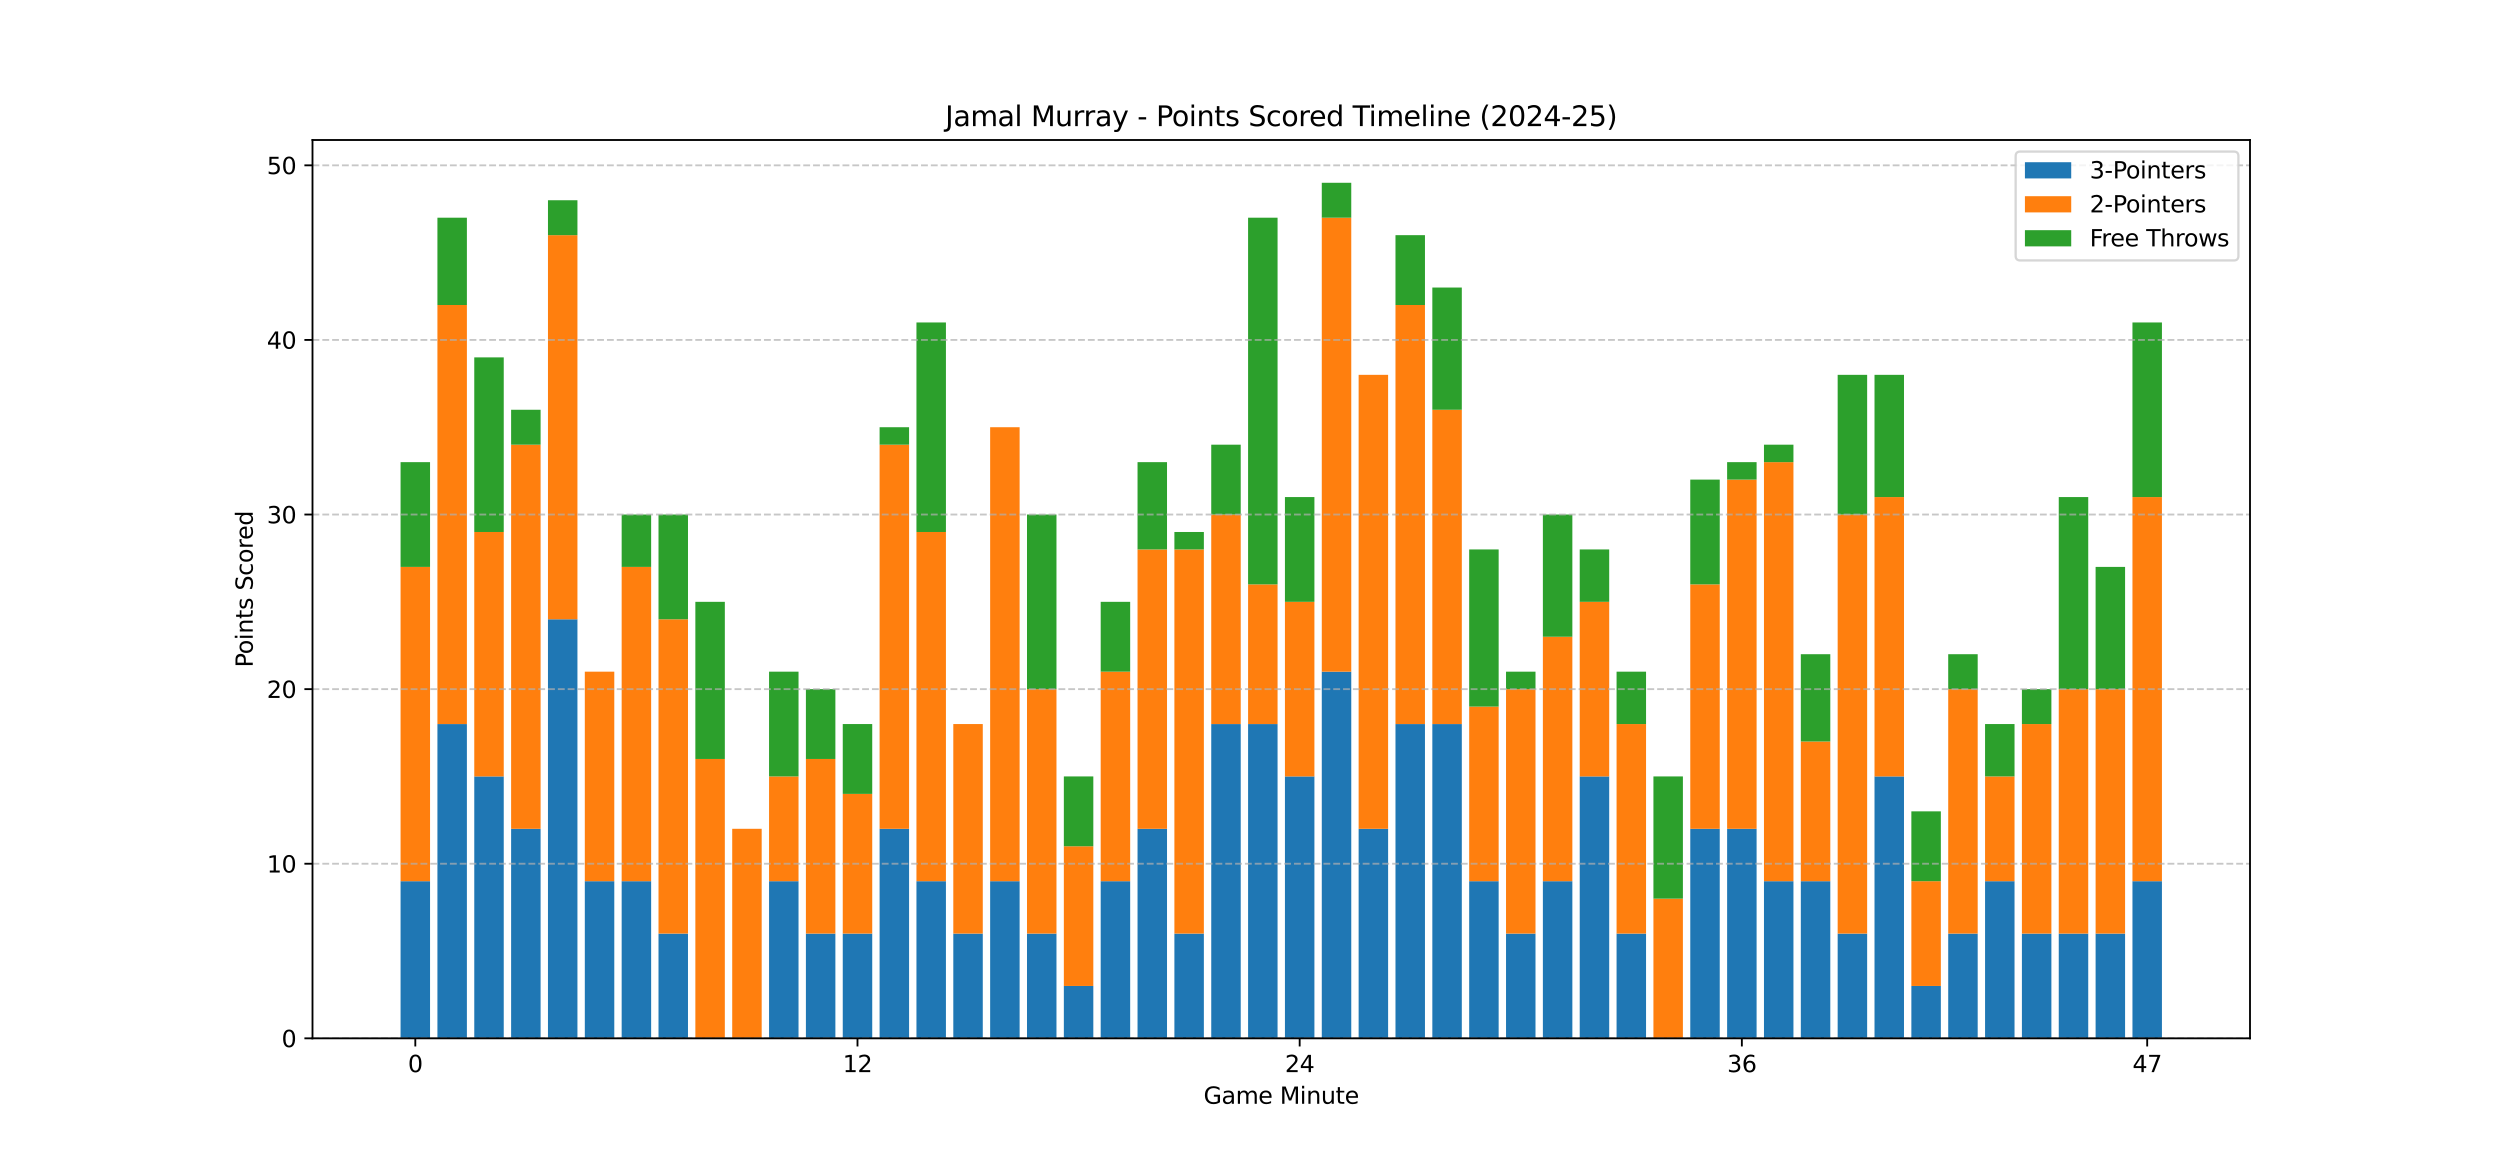 <?xml version="1.0" encoding="utf-8" standalone="no"?>
<!DOCTYPE svg PUBLIC "-//W3C//DTD SVG 1.1//EN"
  "http://www.w3.org/Graphics/SVG/1.1/DTD/svg11.dtd">
<svg xmlns:xlink="http://www.w3.org/1999/xlink" width="1080pt" height="504pt" viewBox="0 0 1080 504" xmlns="http://www.w3.org/2000/svg" version="1.1">
 <defs>
  <style type="text/css">*{stroke-linejoin: round; stroke-linecap: butt}</style>
 </defs>
 <g id="figure_1">
  <g id="patch_1">
   <path d="M 0 504 
L 1080 504 
L 1080 0 
L 0 0 
z
" style="fill: #ffffff"/>
  </g>
  <g id="axes_1">
   <g id="patch_2">
    <path d="M 135 448.56 
L 972 448.56 
L 972 60.48 
L 135 60.48 
z
" style="fill: #ffffff"/>
   </g>
   <g id="patch_3">
    <path d="M 173.045 448.56 
L 185.78 448.56 
L 185.78 380.674 
L 173.045 380.674 
z
" clip-path="url(#pc0265732ca)" style="fill: #1f77b4"/>
   </g>
   <g id="patch_4">
    <path d="M 188.964 448.56 
L 201.699 448.56 
L 201.699 312.789 
L 188.964 312.789 
z
" clip-path="url(#pc0265732ca)" style="fill: #1f77b4"/>
   </g>
   <g id="patch_5">
    <path d="M 204.883 448.56 
L 217.618 448.56 
L 217.618 335.417 
L 204.883 335.417 
z
" clip-path="url(#pc0265732ca)" style="fill: #1f77b4"/>
   </g>
   <g id="patch_6">
    <path d="M 220.801 448.56 
L 233.536 448.56 
L 233.536 358.046 
L 220.801 358.046 
z
" clip-path="url(#pc0265732ca)" style="fill: #1f77b4"/>
   </g>
   <g id="patch_7">
    <path d="M 236.72 448.56 
L 249.455 448.56 
L 249.455 267.531 
L 236.72 267.531 
z
" clip-path="url(#pc0265732ca)" style="fill: #1f77b4"/>
   </g>
   <g id="patch_8">
    <path d="M 252.638 448.56 
L 265.373 448.56 
L 265.373 380.674 
L 252.638 380.674 
z
" clip-path="url(#pc0265732ca)" style="fill: #1f77b4"/>
   </g>
   <g id="patch_9">
    <path d="M 268.557 448.56 
L 281.292 448.56 
L 281.292 380.674 
L 268.557 380.674 
z
" clip-path="url(#pc0265732ca)" style="fill: #1f77b4"/>
   </g>
   <g id="patch_10">
    <path d="M 284.476 448.56 
L 297.211 448.56 
L 297.211 403.303 
L 284.476 403.303 
z
" clip-path="url(#pc0265732ca)" style="fill: #1f77b4"/>
   </g>
   <g id="patch_11">
    <path d="M 300.394 448.56 
L 313.129 448.56 
L 313.129 448.56 
L 300.394 448.56 
z
" clip-path="url(#pc0265732ca)" style="fill: #1f77b4"/>
   </g>
   <g id="patch_12">
    <path d="M 316.313 448.56 
L 329.048 448.56 
L 329.048 448.56 
L 316.313 448.56 
z
" clip-path="url(#pc0265732ca)" style="fill: #1f77b4"/>
   </g>
   <g id="patch_13">
    <path d="M 332.231 448.56 
L 344.966 448.56 
L 344.966 380.674 
L 332.231 380.674 
z
" clip-path="url(#pc0265732ca)" style="fill: #1f77b4"/>
   </g>
   <g id="patch_14">
    <path d="M 348.15 448.56 
L 360.885 448.56 
L 360.885 403.303 
L 348.15 403.303 
z
" clip-path="url(#pc0265732ca)" style="fill: #1f77b4"/>
   </g>
   <g id="patch_15">
    <path d="M 364.069 448.56 
L 376.804 448.56 
L 376.804 403.303 
L 364.069 403.303 
z
" clip-path="url(#pc0265732ca)" style="fill: #1f77b4"/>
   </g>
   <g id="patch_16">
    <path d="M 379.987 448.56 
L 392.722 448.56 
L 392.722 358.046 
L 379.987 358.046 
z
" clip-path="url(#pc0265732ca)" style="fill: #1f77b4"/>
   </g>
   <g id="patch_17">
    <path d="M 395.906 448.56 
L 408.641 448.56 
L 408.641 380.674 
L 395.906 380.674 
z
" clip-path="url(#pc0265732ca)" style="fill: #1f77b4"/>
   </g>
   <g id="patch_18">
    <path d="M 411.824 448.56 
L 424.559 448.56 
L 424.559 403.303 
L 411.824 403.303 
z
" clip-path="url(#pc0265732ca)" style="fill: #1f77b4"/>
   </g>
   <g id="patch_19">
    <path d="M 427.743 448.56 
L 440.478 448.56 
L 440.478 380.674 
L 427.743 380.674 
z
" clip-path="url(#pc0265732ca)" style="fill: #1f77b4"/>
   </g>
   <g id="patch_20">
    <path d="M 443.662 448.56 
L 456.397 448.56 
L 456.397 403.303 
L 443.662 403.303 
z
" clip-path="url(#pc0265732ca)" style="fill: #1f77b4"/>
   </g>
   <g id="patch_21">
    <path d="M 459.58 448.56 
L 472.315 448.56 
L 472.315 425.931 
L 459.58 425.931 
z
" clip-path="url(#pc0265732ca)" style="fill: #1f77b4"/>
   </g>
   <g id="patch_22">
    <path d="M 475.499 448.56 
L 488.234 448.56 
L 488.234 380.674 
L 475.499 380.674 
z
" clip-path="url(#pc0265732ca)" style="fill: #1f77b4"/>
   </g>
   <g id="patch_23">
    <path d="M 491.417 448.56 
L 504.152 448.56 
L 504.152 358.046 
L 491.417 358.046 
z
" clip-path="url(#pc0265732ca)" style="fill: #1f77b4"/>
   </g>
   <g id="patch_24">
    <path d="M 507.336 448.56 
L 520.071 448.56 
L 520.071 403.303 
L 507.336 403.303 
z
" clip-path="url(#pc0265732ca)" style="fill: #1f77b4"/>
   </g>
   <g id="patch_25">
    <path d="M 523.255 448.56 
L 535.99 448.56 
L 535.99 312.789 
L 523.255 312.789 
z
" clip-path="url(#pc0265732ca)" style="fill: #1f77b4"/>
   </g>
   <g id="patch_26">
    <path d="M 539.173 448.56 
L 551.908 448.56 
L 551.908 312.789 
L 539.173 312.789 
z
" clip-path="url(#pc0265732ca)" style="fill: #1f77b4"/>
   </g>
   <g id="patch_27">
    <path d="M 555.092 448.56 
L 567.827 448.56 
L 567.827 335.417 
L 555.092 335.417 
z
" clip-path="url(#pc0265732ca)" style="fill: #1f77b4"/>
   </g>
   <g id="patch_28">
    <path d="M 571.01 448.56 
L 583.745 448.56 
L 583.745 290.16 
L 571.01 290.16 
z
" clip-path="url(#pc0265732ca)" style="fill: #1f77b4"/>
   </g>
   <g id="patch_29">
    <path d="M 586.929 448.56 
L 599.664 448.56 
L 599.664 358.046 
L 586.929 358.046 
z
" clip-path="url(#pc0265732ca)" style="fill: #1f77b4"/>
   </g>
   <g id="patch_30">
    <path d="M 602.848 448.56 
L 615.583 448.56 
L 615.583 312.789 
L 602.848 312.789 
z
" clip-path="url(#pc0265732ca)" style="fill: #1f77b4"/>
   </g>
   <g id="patch_31">
    <path d="M 618.766 448.56 
L 631.501 448.56 
L 631.501 312.789 
L 618.766 312.789 
z
" clip-path="url(#pc0265732ca)" style="fill: #1f77b4"/>
   </g>
   <g id="patch_32">
    <path d="M 634.685 448.56 
L 647.42 448.56 
L 647.42 380.674 
L 634.685 380.674 
z
" clip-path="url(#pc0265732ca)" style="fill: #1f77b4"/>
   </g>
   <g id="patch_33">
    <path d="M 650.603 448.56 
L 663.338 448.56 
L 663.338 403.303 
L 650.603 403.303 
z
" clip-path="url(#pc0265732ca)" style="fill: #1f77b4"/>
   </g>
   <g id="patch_34">
    <path d="M 666.522 448.56 
L 679.257 448.56 
L 679.257 380.674 
L 666.522 380.674 
z
" clip-path="url(#pc0265732ca)" style="fill: #1f77b4"/>
   </g>
   <g id="patch_35">
    <path d="M 682.441 448.56 
L 695.176 448.56 
L 695.176 335.417 
L 682.441 335.417 
z
" clip-path="url(#pc0265732ca)" style="fill: #1f77b4"/>
   </g>
   <g id="patch_36">
    <path d="M 698.359 448.56 
L 711.094 448.56 
L 711.094 403.303 
L 698.359 403.303 
z
" clip-path="url(#pc0265732ca)" style="fill: #1f77b4"/>
   </g>
   <g id="patch_37">
    <path d="M 714.278 448.56 
L 727.013 448.56 
L 727.013 448.56 
L 714.278 448.56 
z
" clip-path="url(#pc0265732ca)" style="fill: #1f77b4"/>
   </g>
   <g id="patch_38">
    <path d="M 730.196 448.56 
L 742.931 448.56 
L 742.931 358.046 
L 730.196 358.046 
z
" clip-path="url(#pc0265732ca)" style="fill: #1f77b4"/>
   </g>
   <g id="patch_39">
    <path d="M 746.115 448.56 
L 758.85 448.56 
L 758.85 358.046 
L 746.115 358.046 
z
" clip-path="url(#pc0265732ca)" style="fill: #1f77b4"/>
   </g>
   <g id="patch_40">
    <path d="M 762.034 448.56 
L 774.769 448.56 
L 774.769 380.674 
L 762.034 380.674 
z
" clip-path="url(#pc0265732ca)" style="fill: #1f77b4"/>
   </g>
   <g id="patch_41">
    <path d="M 777.952 448.56 
L 790.687 448.56 
L 790.687 380.674 
L 777.952 380.674 
z
" clip-path="url(#pc0265732ca)" style="fill: #1f77b4"/>
   </g>
   <g id="patch_42">
    <path d="M 793.871 448.56 
L 806.606 448.56 
L 806.606 403.303 
L 793.871 403.303 
z
" clip-path="url(#pc0265732ca)" style="fill: #1f77b4"/>
   </g>
   <g id="patch_43">
    <path d="M 809.789 448.56 
L 822.524 448.56 
L 822.524 335.417 
L 809.789 335.417 
z
" clip-path="url(#pc0265732ca)" style="fill: #1f77b4"/>
   </g>
   <g id="patch_44">
    <path d="M 825.708 448.56 
L 838.443 448.56 
L 838.443 425.931 
L 825.708 425.931 
z
" clip-path="url(#pc0265732ca)" style="fill: #1f77b4"/>
   </g>
   <g id="patch_45">
    <path d="M 841.627 448.56 
L 854.362 448.56 
L 854.362 403.303 
L 841.627 403.303 
z
" clip-path="url(#pc0265732ca)" style="fill: #1f77b4"/>
   </g>
   <g id="patch_46">
    <path d="M 857.545 448.56 
L 870.28 448.56 
L 870.28 380.674 
L 857.545 380.674 
z
" clip-path="url(#pc0265732ca)" style="fill: #1f77b4"/>
   </g>
   <g id="patch_47">
    <path d="M 873.464 448.56 
L 886.199 448.56 
L 886.199 403.303 
L 873.464 403.303 
z
" clip-path="url(#pc0265732ca)" style="fill: #1f77b4"/>
   </g>
   <g id="patch_48">
    <path d="M 889.382 448.56 
L 902.117 448.56 
L 902.117 403.303 
L 889.382 403.303 
z
" clip-path="url(#pc0265732ca)" style="fill: #1f77b4"/>
   </g>
   <g id="patch_49">
    <path d="M 905.301 448.56 
L 918.036 448.56 
L 918.036 403.303 
L 905.301 403.303 
z
" clip-path="url(#pc0265732ca)" style="fill: #1f77b4"/>
   </g>
   <g id="patch_50">
    <path d="M 921.22 448.56 
L 933.955 448.56 
L 933.955 380.674 
L 921.22 380.674 
z
" clip-path="url(#pc0265732ca)" style="fill: #1f77b4"/>
   </g>
   <g id="patch_51">
    <path d="M 173.045 380.674 
L 185.78 380.674 
L 185.78 244.903 
L 173.045 244.903 
z
" clip-path="url(#pc0265732ca)" style="fill: #ff7f0e"/>
   </g>
   <g id="patch_52">
    <path d="M 188.964 312.789 
L 201.699 312.789 
L 201.699 131.76 
L 188.964 131.76 
z
" clip-path="url(#pc0265732ca)" style="fill: #ff7f0e"/>
   </g>
   <g id="patch_53">
    <path d="M 204.883 335.417 
L 217.618 335.417 
L 217.618 229.817 
L 204.883 229.817 
z
" clip-path="url(#pc0265732ca)" style="fill: #ff7f0e"/>
   </g>
   <g id="patch_54">
    <path d="M 220.801 358.046 
L 233.536 358.046 
L 233.536 192.103 
L 220.801 192.103 
z
" clip-path="url(#pc0265732ca)" style="fill: #ff7f0e"/>
   </g>
   <g id="patch_55">
    <path d="M 236.72 267.531 
L 249.455 267.531 
L 249.455 101.589 
L 236.72 101.589 
z
" clip-path="url(#pc0265732ca)" style="fill: #ff7f0e"/>
   </g>
   <g id="patch_56">
    <path d="M 252.638 380.674 
L 265.373 380.674 
L 265.373 290.16 
L 252.638 290.16 
z
" clip-path="url(#pc0265732ca)" style="fill: #ff7f0e"/>
   </g>
   <g id="patch_57">
    <path d="M 268.557 380.674 
L 281.292 380.674 
L 281.292 244.903 
L 268.557 244.903 
z
" clip-path="url(#pc0265732ca)" style="fill: #ff7f0e"/>
   </g>
   <g id="patch_58">
    <path d="M 284.476 403.303 
L 297.211 403.303 
L 297.211 267.531 
L 284.476 267.531 
z
" clip-path="url(#pc0265732ca)" style="fill: #ff7f0e"/>
   </g>
   <g id="patch_59">
    <path d="M 300.394 448.56 
L 313.129 448.56 
L 313.129 327.874 
L 300.394 327.874 
z
" clip-path="url(#pc0265732ca)" style="fill: #ff7f0e"/>
   </g>
   <g id="patch_60">
    <path d="M 316.313 448.56 
L 329.048 448.56 
L 329.048 358.046 
L 316.313 358.046 
z
" clip-path="url(#pc0265732ca)" style="fill: #ff7f0e"/>
   </g>
   <g id="patch_61">
    <path d="M 332.231 380.674 
L 344.966 380.674 
L 344.966 335.417 
L 332.231 335.417 
z
" clip-path="url(#pc0265732ca)" style="fill: #ff7f0e"/>
   </g>
   <g id="patch_62">
    <path d="M 348.15 403.303 
L 360.885 403.303 
L 360.885 327.874 
L 348.15 327.874 
z
" clip-path="url(#pc0265732ca)" style="fill: #ff7f0e"/>
   </g>
   <g id="patch_63">
    <path d="M 364.069 403.303 
L 376.804 403.303 
L 376.804 342.96 
L 364.069 342.96 
z
" clip-path="url(#pc0265732ca)" style="fill: #ff7f0e"/>
   </g>
   <g id="patch_64">
    <path d="M 379.987 358.046 
L 392.722 358.046 
L 392.722 192.103 
L 379.987 192.103 
z
" clip-path="url(#pc0265732ca)" style="fill: #ff7f0e"/>
   </g>
   <g id="patch_65">
    <path d="M 395.906 380.674 
L 408.641 380.674 
L 408.641 229.817 
L 395.906 229.817 
z
" clip-path="url(#pc0265732ca)" style="fill: #ff7f0e"/>
   </g>
   <g id="patch_66">
    <path d="M 411.824 403.303 
L 424.559 403.303 
L 424.559 312.789 
L 411.824 312.789 
z
" clip-path="url(#pc0265732ca)" style="fill: #ff7f0e"/>
   </g>
   <g id="patch_67">
    <path d="M 427.743 380.674 
L 440.478 380.674 
L 440.478 184.56 
L 427.743 184.56 
z
" clip-path="url(#pc0265732ca)" style="fill: #ff7f0e"/>
   </g>
   <g id="patch_68">
    <path d="M 443.662 403.303 
L 456.397 403.303 
L 456.397 297.703 
L 443.662 297.703 
z
" clip-path="url(#pc0265732ca)" style="fill: #ff7f0e"/>
   </g>
   <g id="patch_69">
    <path d="M 459.58 425.931 
L 472.315 425.931 
L 472.315 365.589 
L 459.58 365.589 
z
" clip-path="url(#pc0265732ca)" style="fill: #ff7f0e"/>
   </g>
   <g id="patch_70">
    <path d="M 475.499 380.674 
L 488.234 380.674 
L 488.234 290.16 
L 475.499 290.16 
z
" clip-path="url(#pc0265732ca)" style="fill: #ff7f0e"/>
   </g>
   <g id="patch_71">
    <path d="M 491.417 358.046 
L 504.152 358.046 
L 504.152 237.36 
L 491.417 237.36 
z
" clip-path="url(#pc0265732ca)" style="fill: #ff7f0e"/>
   </g>
   <g id="patch_72">
    <path d="M 507.336 403.303 
L 520.071 403.303 
L 520.071 237.36 
L 507.336 237.36 
z
" clip-path="url(#pc0265732ca)" style="fill: #ff7f0e"/>
   </g>
   <g id="patch_73">
    <path d="M 523.255 312.789 
L 535.99 312.789 
L 535.99 222.274 
L 523.255 222.274 
z
" clip-path="url(#pc0265732ca)" style="fill: #ff7f0e"/>
   </g>
   <g id="patch_74">
    <path d="M 539.173 312.789 
L 551.908 312.789 
L 551.908 252.446 
L 539.173 252.446 
z
" clip-path="url(#pc0265732ca)" style="fill: #ff7f0e"/>
   </g>
   <g id="patch_75">
    <path d="M 555.092 335.417 
L 567.827 335.417 
L 567.827 259.989 
L 555.092 259.989 
z
" clip-path="url(#pc0265732ca)" style="fill: #ff7f0e"/>
   </g>
   <g id="patch_76">
    <path d="M 571.01 290.16 
L 583.745 290.16 
L 583.745 94.046 
L 571.01 94.046 
z
" clip-path="url(#pc0265732ca)" style="fill: #ff7f0e"/>
   </g>
   <g id="patch_77">
    <path d="M 586.929 358.046 
L 599.664 358.046 
L 599.664 161.931 
L 586.929 161.931 
z
" clip-path="url(#pc0265732ca)" style="fill: #ff7f0e"/>
   </g>
   <g id="patch_78">
    <path d="M 602.848 312.789 
L 615.583 312.789 
L 615.583 131.76 
L 602.848 131.76 
z
" clip-path="url(#pc0265732ca)" style="fill: #ff7f0e"/>
   </g>
   <g id="patch_79">
    <path d="M 618.766 312.789 
L 631.501 312.789 
L 631.501 177.017 
L 618.766 177.017 
z
" clip-path="url(#pc0265732ca)" style="fill: #ff7f0e"/>
   </g>
   <g id="patch_80">
    <path d="M 634.685 380.674 
L 647.42 380.674 
L 647.42 305.246 
L 634.685 305.246 
z
" clip-path="url(#pc0265732ca)" style="fill: #ff7f0e"/>
   </g>
   <g id="patch_81">
    <path d="M 650.603 403.303 
L 663.338 403.303 
L 663.338 297.703 
L 650.603 297.703 
z
" clip-path="url(#pc0265732ca)" style="fill: #ff7f0e"/>
   </g>
   <g id="patch_82">
    <path d="M 666.522 380.674 
L 679.257 380.674 
L 679.257 275.074 
L 666.522 275.074 
z
" clip-path="url(#pc0265732ca)" style="fill: #ff7f0e"/>
   </g>
   <g id="patch_83">
    <path d="M 682.441 335.417 
L 695.176 335.417 
L 695.176 259.989 
L 682.441 259.989 
z
" clip-path="url(#pc0265732ca)" style="fill: #ff7f0e"/>
   </g>
   <g id="patch_84">
    <path d="M 698.359 403.303 
L 711.094 403.303 
L 711.094 312.789 
L 698.359 312.789 
z
" clip-path="url(#pc0265732ca)" style="fill: #ff7f0e"/>
   </g>
   <g id="patch_85">
    <path d="M 714.278 448.56 
L 727.013 448.56 
L 727.013 388.217 
L 714.278 388.217 
z
" clip-path="url(#pc0265732ca)" style="fill: #ff7f0e"/>
   </g>
   <g id="patch_86">
    <path d="M 730.196 358.046 
L 742.931 358.046 
L 742.931 252.446 
L 730.196 252.446 
z
" clip-path="url(#pc0265732ca)" style="fill: #ff7f0e"/>
   </g>
   <g id="patch_87">
    <path d="M 746.115 358.046 
L 758.85 358.046 
L 758.85 207.189 
L 746.115 207.189 
z
" clip-path="url(#pc0265732ca)" style="fill: #ff7f0e"/>
   </g>
   <g id="patch_88">
    <path d="M 762.034 380.674 
L 774.769 380.674 
L 774.769 199.646 
L 762.034 199.646 
z
" clip-path="url(#pc0265732ca)" style="fill: #ff7f0e"/>
   </g>
   <g id="patch_89">
    <path d="M 777.952 380.674 
L 790.687 380.674 
L 790.687 320.331 
L 777.952 320.331 
z
" clip-path="url(#pc0265732ca)" style="fill: #ff7f0e"/>
   </g>
   <g id="patch_90">
    <path d="M 793.871 403.303 
L 806.606 403.303 
L 806.606 222.274 
L 793.871 222.274 
z
" clip-path="url(#pc0265732ca)" style="fill: #ff7f0e"/>
   </g>
   <g id="patch_91">
    <path d="M 809.789 335.417 
L 822.524 335.417 
L 822.524 214.731 
L 809.789 214.731 
z
" clip-path="url(#pc0265732ca)" style="fill: #ff7f0e"/>
   </g>
   <g id="patch_92">
    <path d="M 825.708 425.931 
L 838.443 425.931 
L 838.443 380.674 
L 825.708 380.674 
z
" clip-path="url(#pc0265732ca)" style="fill: #ff7f0e"/>
   </g>
   <g id="patch_93">
    <path d="M 841.627 403.303 
L 854.362 403.303 
L 854.362 297.703 
L 841.627 297.703 
z
" clip-path="url(#pc0265732ca)" style="fill: #ff7f0e"/>
   </g>
   <g id="patch_94">
    <path d="M 857.545 380.674 
L 870.28 380.674 
L 870.28 335.417 
L 857.545 335.417 
z
" clip-path="url(#pc0265732ca)" style="fill: #ff7f0e"/>
   </g>
   <g id="patch_95">
    <path d="M 873.464 403.303 
L 886.199 403.303 
L 886.199 312.789 
L 873.464 312.789 
z
" clip-path="url(#pc0265732ca)" style="fill: #ff7f0e"/>
   </g>
   <g id="patch_96">
    <path d="M 889.382 403.303 
L 902.117 403.303 
L 902.117 297.703 
L 889.382 297.703 
z
" clip-path="url(#pc0265732ca)" style="fill: #ff7f0e"/>
   </g>
   <g id="patch_97">
    <path d="M 905.301 403.303 
L 918.036 403.303 
L 918.036 297.703 
L 905.301 297.703 
z
" clip-path="url(#pc0265732ca)" style="fill: #ff7f0e"/>
   </g>
   <g id="patch_98">
    <path d="M 921.22 380.674 
L 933.955 380.674 
L 933.955 214.731 
L 921.22 214.731 
z
" clip-path="url(#pc0265732ca)" style="fill: #ff7f0e"/>
   </g>
   <g id="patch_99">
    <path d="M 173.045 244.903 
L 185.78 244.903 
L 185.78 199.646 
L 173.045 199.646 
z
" clip-path="url(#pc0265732ca)" style="fill: #2ca02c"/>
   </g>
   <g id="patch_100">
    <path d="M 188.964 131.76 
L 201.699 131.76 
L 201.699 94.046 
L 188.964 94.046 
z
" clip-path="url(#pc0265732ca)" style="fill: #2ca02c"/>
   </g>
   <g id="patch_101">
    <path d="M 204.883 229.817 
L 217.618 229.817 
L 217.618 154.389 
L 204.883 154.389 
z
" clip-path="url(#pc0265732ca)" style="fill: #2ca02c"/>
   </g>
   <g id="patch_102">
    <path d="M 220.801 192.103 
L 233.536 192.103 
L 233.536 177.017 
L 220.801 177.017 
z
" clip-path="url(#pc0265732ca)" style="fill: #2ca02c"/>
   </g>
   <g id="patch_103">
    <path d="M 236.72 101.589 
L 249.455 101.589 
L 249.455 86.503 
L 236.72 86.503 
z
" clip-path="url(#pc0265732ca)" style="fill: #2ca02c"/>
   </g>
   <g id="patch_104">
    <path d="M 252.638 290.16 
L 265.373 290.16 
L 265.373 290.16 
L 252.638 290.16 
z
" clip-path="url(#pc0265732ca)" style="fill: #2ca02c"/>
   </g>
   <g id="patch_105">
    <path d="M 268.557 244.903 
L 281.292 244.903 
L 281.292 222.274 
L 268.557 222.274 
z
" clip-path="url(#pc0265732ca)" style="fill: #2ca02c"/>
   </g>
   <g id="patch_106">
    <path d="M 284.476 267.531 
L 297.211 267.531 
L 297.211 222.274 
L 284.476 222.274 
z
" clip-path="url(#pc0265732ca)" style="fill: #2ca02c"/>
   </g>
   <g id="patch_107">
    <path d="M 300.394 327.874 
L 313.129 327.874 
L 313.129 259.989 
L 300.394 259.989 
z
" clip-path="url(#pc0265732ca)" style="fill: #2ca02c"/>
   </g>
   <g id="patch_108">
    <path d="M 316.313 358.046 
L 329.048 358.046 
L 329.048 358.046 
L 316.313 358.046 
z
" clip-path="url(#pc0265732ca)" style="fill: #2ca02c"/>
   </g>
   <g id="patch_109">
    <path d="M 332.231 335.417 
L 344.966 335.417 
L 344.966 290.16 
L 332.231 290.16 
z
" clip-path="url(#pc0265732ca)" style="fill: #2ca02c"/>
   </g>
   <g id="patch_110">
    <path d="M 348.15 327.874 
L 360.885 327.874 
L 360.885 297.703 
L 348.15 297.703 
z
" clip-path="url(#pc0265732ca)" style="fill: #2ca02c"/>
   </g>
   <g id="patch_111">
    <path d="M 364.069 342.96 
L 376.804 342.96 
L 376.804 312.789 
L 364.069 312.789 
z
" clip-path="url(#pc0265732ca)" style="fill: #2ca02c"/>
   </g>
   <g id="patch_112">
    <path d="M 379.987 192.103 
L 392.722 192.103 
L 392.722 184.56 
L 379.987 184.56 
z
" clip-path="url(#pc0265732ca)" style="fill: #2ca02c"/>
   </g>
   <g id="patch_113">
    <path d="M 395.906 229.817 
L 408.641 229.817 
L 408.641 139.303 
L 395.906 139.303 
z
" clip-path="url(#pc0265732ca)" style="fill: #2ca02c"/>
   </g>
   <g id="patch_114">
    <path d="M 411.824 312.789 
L 424.559 312.789 
L 424.559 312.789 
L 411.824 312.789 
z
" clip-path="url(#pc0265732ca)" style="fill: #2ca02c"/>
   </g>
   <g id="patch_115">
    <path d="M 427.743 184.56 
L 440.478 184.56 
L 440.478 184.56 
L 427.743 184.56 
z
" clip-path="url(#pc0265732ca)" style="fill: #2ca02c"/>
   </g>
   <g id="patch_116">
    <path d="M 443.662 297.703 
L 456.397 297.703 
L 456.397 222.274 
L 443.662 222.274 
z
" clip-path="url(#pc0265732ca)" style="fill: #2ca02c"/>
   </g>
   <g id="patch_117">
    <path d="M 459.58 365.589 
L 472.315 365.589 
L 472.315 335.417 
L 459.58 335.417 
z
" clip-path="url(#pc0265732ca)" style="fill: #2ca02c"/>
   </g>
   <g id="patch_118">
    <path d="M 475.499 290.16 
L 488.234 290.16 
L 488.234 259.989 
L 475.499 259.989 
z
" clip-path="url(#pc0265732ca)" style="fill: #2ca02c"/>
   </g>
   <g id="patch_119">
    <path d="M 491.417 237.36 
L 504.152 237.36 
L 504.152 199.646 
L 491.417 199.646 
z
" clip-path="url(#pc0265732ca)" style="fill: #2ca02c"/>
   </g>
   <g id="patch_120">
    <path d="M 507.336 237.36 
L 520.071 237.36 
L 520.071 229.817 
L 507.336 229.817 
z
" clip-path="url(#pc0265732ca)" style="fill: #2ca02c"/>
   </g>
   <g id="patch_121">
    <path d="M 523.255 222.274 
L 535.99 222.274 
L 535.99 192.103 
L 523.255 192.103 
z
" clip-path="url(#pc0265732ca)" style="fill: #2ca02c"/>
   </g>
   <g id="patch_122">
    <path d="M 539.173 252.446 
L 551.908 252.446 
L 551.908 94.046 
L 539.173 94.046 
z
" clip-path="url(#pc0265732ca)" style="fill: #2ca02c"/>
   </g>
   <g id="patch_123">
    <path d="M 555.092 259.989 
L 567.827 259.989 
L 567.827 214.731 
L 555.092 214.731 
z
" clip-path="url(#pc0265732ca)" style="fill: #2ca02c"/>
   </g>
   <g id="patch_124">
    <path d="M 571.01 94.046 
L 583.745 94.046 
L 583.745 78.96 
L 571.01 78.96 
z
" clip-path="url(#pc0265732ca)" style="fill: #2ca02c"/>
   </g>
   <g id="patch_125">
    <path d="M 586.929 161.931 
L 599.664 161.931 
L 599.664 161.931 
L 586.929 161.931 
z
" clip-path="url(#pc0265732ca)" style="fill: #2ca02c"/>
   </g>
   <g id="patch_126">
    <path d="M 602.848 131.76 
L 615.583 131.76 
L 615.583 101.589 
L 602.848 101.589 
z
" clip-path="url(#pc0265732ca)" style="fill: #2ca02c"/>
   </g>
   <g id="patch_127">
    <path d="M 618.766 177.017 
L 631.501 177.017 
L 631.501 124.217 
L 618.766 124.217 
z
" clip-path="url(#pc0265732ca)" style="fill: #2ca02c"/>
   </g>
   <g id="patch_128">
    <path d="M 634.685 305.246 
L 647.42 305.246 
L 647.42 237.36 
L 634.685 237.36 
z
" clip-path="url(#pc0265732ca)" style="fill: #2ca02c"/>
   </g>
   <g id="patch_129">
    <path d="M 650.603 297.703 
L 663.338 297.703 
L 663.338 290.16 
L 650.603 290.16 
z
" clip-path="url(#pc0265732ca)" style="fill: #2ca02c"/>
   </g>
   <g id="patch_130">
    <path d="M 666.522 275.074 
L 679.257 275.074 
L 679.257 222.274 
L 666.522 222.274 
z
" clip-path="url(#pc0265732ca)" style="fill: #2ca02c"/>
   </g>
   <g id="patch_131">
    <path d="M 682.441 259.989 
L 695.176 259.989 
L 695.176 237.36 
L 682.441 237.36 
z
" clip-path="url(#pc0265732ca)" style="fill: #2ca02c"/>
   </g>
   <g id="patch_132">
    <path d="M 698.359 312.789 
L 711.094 312.789 
L 711.094 290.16 
L 698.359 290.16 
z
" clip-path="url(#pc0265732ca)" style="fill: #2ca02c"/>
   </g>
   <g id="patch_133">
    <path d="M 714.278 388.217 
L 727.013 388.217 
L 727.013 335.417 
L 714.278 335.417 
z
" clip-path="url(#pc0265732ca)" style="fill: #2ca02c"/>
   </g>
   <g id="patch_134">
    <path d="M 730.196 252.446 
L 742.931 252.446 
L 742.931 207.189 
L 730.196 207.189 
z
" clip-path="url(#pc0265732ca)" style="fill: #2ca02c"/>
   </g>
   <g id="patch_135">
    <path d="M 746.115 207.189 
L 758.85 207.189 
L 758.85 199.646 
L 746.115 199.646 
z
" clip-path="url(#pc0265732ca)" style="fill: #2ca02c"/>
   </g>
   <g id="patch_136">
    <path d="M 762.034 199.646 
L 774.769 199.646 
L 774.769 192.103 
L 762.034 192.103 
z
" clip-path="url(#pc0265732ca)" style="fill: #2ca02c"/>
   </g>
   <g id="patch_137">
    <path d="M 777.952 320.331 
L 790.687 320.331 
L 790.687 282.617 
L 777.952 282.617 
z
" clip-path="url(#pc0265732ca)" style="fill: #2ca02c"/>
   </g>
   <g id="patch_138">
    <path d="M 793.871 222.274 
L 806.606 222.274 
L 806.606 161.931 
L 793.871 161.931 
z
" clip-path="url(#pc0265732ca)" style="fill: #2ca02c"/>
   </g>
   <g id="patch_139">
    <path d="M 809.789 214.731 
L 822.524 214.731 
L 822.524 161.931 
L 809.789 161.931 
z
" clip-path="url(#pc0265732ca)" style="fill: #2ca02c"/>
   </g>
   <g id="patch_140">
    <path d="M 825.708 380.674 
L 838.443 380.674 
L 838.443 350.503 
L 825.708 350.503 
z
" clip-path="url(#pc0265732ca)" style="fill: #2ca02c"/>
   </g>
   <g id="patch_141">
    <path d="M 841.627 297.703 
L 854.362 297.703 
L 854.362 282.617 
L 841.627 282.617 
z
" clip-path="url(#pc0265732ca)" style="fill: #2ca02c"/>
   </g>
   <g id="patch_142">
    <path d="M 857.545 335.417 
L 870.28 335.417 
L 870.28 312.789 
L 857.545 312.789 
z
" clip-path="url(#pc0265732ca)" style="fill: #2ca02c"/>
   </g>
   <g id="patch_143">
    <path d="M 873.464 312.789 
L 886.199 312.789 
L 886.199 297.703 
L 873.464 297.703 
z
" clip-path="url(#pc0265732ca)" style="fill: #2ca02c"/>
   </g>
   <g id="patch_144">
    <path d="M 889.382 297.703 
L 902.117 297.703 
L 902.117 214.731 
L 889.382 214.731 
z
" clip-path="url(#pc0265732ca)" style="fill: #2ca02c"/>
   </g>
   <g id="patch_145">
    <path d="M 905.301 297.703 
L 918.036 297.703 
L 918.036 244.903 
L 905.301 244.903 
z
" clip-path="url(#pc0265732ca)" style="fill: #2ca02c"/>
   </g>
   <g id="patch_146">
    <path d="M 921.22 214.731 
L 933.955 214.731 
L 933.955 139.303 
L 921.22 139.303 
z
" clip-path="url(#pc0265732ca)" style="fill: #2ca02c"/>
   </g>
   <g id="matplotlib.axis_1">
    <g id="xtick_1">
     <g id="line2d_1">
      <defs>
       <path id="md69c3a865e" d="M 0 0 
L 0 3.5 
" style="stroke: #000000; stroke-width: 0.8"/>
      </defs>
      <g>
       <use xlink:href="#md69c3a865e" x="179.413" y="448.56" style="stroke: #000000; stroke-width: 0.8"/>
      </g>
     </g>
     <g id="text_1">
      <!-- 0 -->
      <g transform="translate(176.232 463.158) scale(0.1 -0.1)">
       <defs>
        <path id="DejaVuSans-30" d="M 2034 4250 
Q 1547 4250 1301 3770 
Q 1056 3291 1056 2328 
Q 1056 1369 1301 889 
Q 1547 409 2034 409 
Q 2525 409 2770 889 
Q 3016 1369 3016 2328 
Q 3016 3291 2770 3770 
Q 2525 4250 2034 4250 
z
M 2034 4750 
Q 2819 4750 3233 4129 
Q 3647 3509 3647 2328 
Q 3647 1150 3233 529 
Q 2819 -91 2034 -91 
Q 1250 -91 836 529 
Q 422 1150 422 2328 
Q 422 3509 836 4129 
Q 1250 4750 2034 4750 
z
" transform="scale(0.016)"/>
       </defs>
       <use xlink:href="#DejaVuSans-30"/>
      </g>
     </g>
    </g>
    <g id="xtick_2">
     <g id="line2d_2">
      <g>
       <use xlink:href="#md69c3a865e" x="370.436" y="448.56" style="stroke: #000000; stroke-width: 0.8"/>
      </g>
     </g>
     <g id="text_2">
      <!-- 12 -->
      <g transform="translate(364.074 463.158) scale(0.1 -0.1)">
       <defs>
        <path id="DejaVuSans-31" d="M 794 531 
L 1825 531 
L 1825 4091 
L 703 3866 
L 703 4441 
L 1819 4666 
L 2450 4666 
L 2450 531 
L 3481 531 
L 3481 0 
L 794 0 
L 794 531 
z
" transform="scale(0.016)"/>
        <path id="DejaVuSans-32" d="M 1228 531 
L 3431 531 
L 3431 0 
L 469 0 
L 469 531 
Q 828 903 1448 1529 
Q 2069 2156 2228 2338 
Q 2531 2678 2651 2914 
Q 2772 3150 2772 3378 
Q 2772 3750 2511 3984 
Q 2250 4219 1831 4219 
Q 1534 4219 1204 4116 
Q 875 4013 500 3803 
L 500 4441 
Q 881 4594 1212 4672 
Q 1544 4750 1819 4750 
Q 2544 4750 2975 4387 
Q 3406 4025 3406 3419 
Q 3406 3131 3298 2873 
Q 3191 2616 2906 2266 
Q 2828 2175 2409 1742 
Q 1991 1309 1228 531 
z
" transform="scale(0.016)"/>
       </defs>
       <use xlink:href="#DejaVuSans-31"/>
       <use xlink:href="#DejaVuSans-32" transform="translate(63.623 0)"/>
      </g>
     </g>
    </g>
    <g id="xtick_3">
     <g id="line2d_3">
      <g>
       <use xlink:href="#md69c3a865e" x="561.459" y="448.56" style="stroke: #000000; stroke-width: 0.8"/>
      </g>
     </g>
     <g id="text_3">
      <!-- 24 -->
      <g transform="translate(555.097 463.158) scale(0.1 -0.1)">
       <defs>
        <path id="DejaVuSans-34" d="M 2419 4116 
L 825 1625 
L 2419 1625 
L 2419 4116 
z
M 2253 4666 
L 3047 4666 
L 3047 1625 
L 3713 1625 
L 3713 1100 
L 3047 1100 
L 3047 0 
L 2419 0 
L 2419 1100 
L 313 1100 
L 313 1709 
L 2253 4666 
z
" transform="scale(0.016)"/>
       </defs>
       <use xlink:href="#DejaVuSans-32"/>
       <use xlink:href="#DejaVuSans-34" transform="translate(63.623 0)"/>
      </g>
     </g>
    </g>
    <g id="xtick_4">
     <g id="line2d_4">
      <g>
       <use xlink:href="#md69c3a865e" x="752.483" y="448.56" style="stroke: #000000; stroke-width: 0.8"/>
      </g>
     </g>
     <g id="text_4">
      <!-- 36 -->
      <g transform="translate(746.12 463.158) scale(0.1 -0.1)">
       <defs>
        <path id="DejaVuSans-33" d="M 2597 2516 
Q 3050 2419 3304 2112 
Q 3559 1806 3559 1356 
Q 3559 666 3084 287 
Q 2609 -91 1734 -91 
Q 1441 -91 1130 -33 
Q 819 25 488 141 
L 488 750 
Q 750 597 1062 519 
Q 1375 441 1716 441 
Q 2309 441 2620 675 
Q 2931 909 2931 1356 
Q 2931 1769 2642 2001 
Q 2353 2234 1838 2234 
L 1294 2234 
L 1294 2753 
L 1863 2753 
Q 2328 2753 2575 2939 
Q 2822 3125 2822 3475 
Q 2822 3834 2567 4026 
Q 2313 4219 1838 4219 
Q 1578 4219 1281 4162 
Q 984 4106 628 3988 
L 628 4550 
Q 988 4650 1302 4700 
Q 1616 4750 1894 4750 
Q 2613 4750 3031 4423 
Q 3450 4097 3450 3541 
Q 3450 3153 3228 2886 
Q 3006 2619 2597 2516 
z
" transform="scale(0.016)"/>
        <path id="DejaVuSans-36" d="M 2113 2584 
Q 1688 2584 1439 2293 
Q 1191 2003 1191 1497 
Q 1191 994 1439 701 
Q 1688 409 2113 409 
Q 2538 409 2786 701 
Q 3034 994 3034 1497 
Q 3034 2003 2786 2293 
Q 2538 2584 2113 2584 
z
M 3366 4563 
L 3366 3988 
Q 3128 4100 2886 4159 
Q 2644 4219 2406 4219 
Q 1781 4219 1451 3797 
Q 1122 3375 1075 2522 
Q 1259 2794 1537 2939 
Q 1816 3084 2150 3084 
Q 2853 3084 3261 2657 
Q 3669 2231 3669 1497 
Q 3669 778 3244 343 
Q 2819 -91 2113 -91 
Q 1303 -91 875 529 
Q 447 1150 447 2328 
Q 447 3434 972 4092 
Q 1497 4750 2381 4750 
Q 2619 4750 2861 4703 
Q 3103 4656 3366 4563 
z
" transform="scale(0.016)"/>
       </defs>
       <use xlink:href="#DejaVuSans-33"/>
       <use xlink:href="#DejaVuSans-36" transform="translate(63.623 0)"/>
      </g>
     </g>
    </g>
    <g id="xtick_5">
     <g id="line2d_5">
      <g>
       <use xlink:href="#md69c3a865e" x="927.587" y="448.56" style="stroke: #000000; stroke-width: 0.8"/>
      </g>
     </g>
     <g id="text_5">
      <!-- 47 -->
      <g transform="translate(921.225 463.158) scale(0.1 -0.1)">
       <defs>
        <path id="DejaVuSans-37" d="M 525 4666 
L 3525 4666 
L 3525 4397 
L 1831 0 
L 1172 0 
L 2766 4134 
L 525 4134 
L 525 4666 
z
" transform="scale(0.016)"/>
       </defs>
       <use xlink:href="#DejaVuSans-34"/>
       <use xlink:href="#DejaVuSans-37" transform="translate(63.623 0)"/>
      </g>
     </g>
    </g>
    <g id="text_6">
     <!-- Game Minute -->
     <g transform="translate(519.948 476.837) scale(0.1 -0.1)">
      <defs>
       <path id="DejaVuSans-47" d="M 3809 666 
L 3809 1919 
L 2778 1919 
L 2778 2438 
L 4434 2438 
L 4434 434 
Q 4069 175 3628 42 
Q 3188 -91 2688 -91 
Q 1594 -91 976 548 
Q 359 1188 359 2328 
Q 359 3472 976 4111 
Q 1594 4750 2688 4750 
Q 3144 4750 3555 4637 
Q 3966 4525 4313 4306 
L 4313 3634 
Q 3963 3931 3569 4081 
Q 3175 4231 2741 4231 
Q 1884 4231 1454 3753 
Q 1025 3275 1025 2328 
Q 1025 1384 1454 906 
Q 1884 428 2741 428 
Q 3075 428 3337 486 
Q 3600 544 3809 666 
z
" transform="scale(0.016)"/>
       <path id="DejaVuSans-61" d="M 2194 1759 
Q 1497 1759 1228 1600 
Q 959 1441 959 1056 
Q 959 750 1161 570 
Q 1363 391 1709 391 
Q 2188 391 2477 730 
Q 2766 1069 2766 1631 
L 2766 1759 
L 2194 1759 
z
M 3341 1997 
L 3341 0 
L 2766 0 
L 2766 531 
Q 2569 213 2275 61 
Q 1981 -91 1556 -91 
Q 1019 -91 701 211 
Q 384 513 384 1019 
Q 384 1609 779 1909 
Q 1175 2209 1959 2209 
L 2766 2209 
L 2766 2266 
Q 2766 2663 2505 2880 
Q 2244 3097 1772 3097 
Q 1472 3097 1187 3025 
Q 903 2953 641 2809 
L 641 3341 
Q 956 3463 1253 3523 
Q 1550 3584 1831 3584 
Q 2591 3584 2966 3190 
Q 3341 2797 3341 1997 
z
" transform="scale(0.016)"/>
       <path id="DejaVuSans-6d" d="M 3328 2828 
Q 3544 3216 3844 3400 
Q 4144 3584 4550 3584 
Q 5097 3584 5394 3201 
Q 5691 2819 5691 2113 
L 5691 0 
L 5113 0 
L 5113 2094 
Q 5113 2597 4934 2840 
Q 4756 3084 4391 3084 
Q 3944 3084 3684 2787 
Q 3425 2491 3425 1978 
L 3425 0 
L 2847 0 
L 2847 2094 
Q 2847 2600 2669 2842 
Q 2491 3084 2119 3084 
Q 1678 3084 1418 2786 
Q 1159 2488 1159 1978 
L 1159 0 
L 581 0 
L 581 3500 
L 1159 3500 
L 1159 2956 
Q 1356 3278 1631 3431 
Q 1906 3584 2284 3584 
Q 2666 3584 2933 3390 
Q 3200 3197 3328 2828 
z
" transform="scale(0.016)"/>
       <path id="DejaVuSans-65" d="M 3597 1894 
L 3597 1613 
L 953 1613 
Q 991 1019 1311 708 
Q 1631 397 2203 397 
Q 2534 397 2845 478 
Q 3156 559 3463 722 
L 3463 178 
Q 3153 47 2828 -22 
Q 2503 -91 2169 -91 
Q 1331 -91 842 396 
Q 353 884 353 1716 
Q 353 2575 817 3079 
Q 1281 3584 2069 3584 
Q 2775 3584 3186 3129 
Q 3597 2675 3597 1894 
z
M 3022 2063 
Q 3016 2534 2758 2815 
Q 2500 3097 2075 3097 
Q 1594 3097 1305 2825 
Q 1016 2553 972 2059 
L 3022 2063 
z
" transform="scale(0.016)"/>
       <path id="DejaVuSans-20" transform="scale(0.016)"/>
       <path id="DejaVuSans-4d" d="M 628 4666 
L 1569 4666 
L 2759 1491 
L 3956 4666 
L 4897 4666 
L 4897 0 
L 4281 0 
L 4281 4097 
L 3078 897 
L 2444 897 
L 1241 4097 
L 1241 0 
L 628 0 
L 628 4666 
z
" transform="scale(0.016)"/>
       <path id="DejaVuSans-69" d="M 603 3500 
L 1178 3500 
L 1178 0 
L 603 0 
L 603 3500 
z
M 603 4863 
L 1178 4863 
L 1178 4134 
L 603 4134 
L 603 4863 
z
" transform="scale(0.016)"/>
       <path id="DejaVuSans-6e" d="M 3513 2113 
L 3513 0 
L 2938 0 
L 2938 2094 
Q 2938 2591 2744 2837 
Q 2550 3084 2163 3084 
Q 1697 3084 1428 2787 
Q 1159 2491 1159 1978 
L 1159 0 
L 581 0 
L 581 3500 
L 1159 3500 
L 1159 2956 
Q 1366 3272 1645 3428 
Q 1925 3584 2291 3584 
Q 2894 3584 3203 3211 
Q 3513 2838 3513 2113 
z
" transform="scale(0.016)"/>
       <path id="DejaVuSans-75" d="M 544 1381 
L 544 3500 
L 1119 3500 
L 1119 1403 
Q 1119 906 1312 657 
Q 1506 409 1894 409 
Q 2359 409 2629 706 
Q 2900 1003 2900 1516 
L 2900 3500 
L 3475 3500 
L 3475 0 
L 2900 0 
L 2900 538 
Q 2691 219 2414 64 
Q 2138 -91 1772 -91 
Q 1169 -91 856 284 
Q 544 659 544 1381 
z
M 1991 3584 
L 1991 3584 
z
" transform="scale(0.016)"/>
       <path id="DejaVuSans-74" d="M 1172 4494 
L 1172 3500 
L 2356 3500 
L 2356 3053 
L 1172 3053 
L 1172 1153 
Q 1172 725 1289 603 
Q 1406 481 1766 481 
L 2356 481 
L 2356 0 
L 1766 0 
Q 1100 0 847 248 
Q 594 497 594 1153 
L 594 3053 
L 172 3053 
L 172 3500 
L 594 3500 
L 594 4494 
L 1172 4494 
z
" transform="scale(0.016)"/>
      </defs>
      <use xlink:href="#DejaVuSans-47"/>
      <use xlink:href="#DejaVuSans-61" transform="translate(77.49 0)"/>
      <use xlink:href="#DejaVuSans-6d" transform="translate(138.77 0)"/>
      <use xlink:href="#DejaVuSans-65" transform="translate(236.182 0)"/>
      <use xlink:href="#DejaVuSans-20" transform="translate(297.705 0)"/>
      <use xlink:href="#DejaVuSans-4d" transform="translate(329.492 0)"/>
      <use xlink:href="#DejaVuSans-69" transform="translate(415.771 0)"/>
      <use xlink:href="#DejaVuSans-6e" transform="translate(443.555 0)"/>
      <use xlink:href="#DejaVuSans-75" transform="translate(506.934 0)"/>
      <use xlink:href="#DejaVuSans-74" transform="translate(570.312 0)"/>
      <use xlink:href="#DejaVuSans-65" transform="translate(609.521 0)"/>
     </g>
    </g>
   </g>
   <g id="matplotlib.axis_2">
    <g id="ytick_1">
     <g id="line2d_6">
      <path d="M 135 448.56 
L 972 448.56 
" clip-path="url(#pc0265732ca)" style="fill: none; stroke-dasharray: 2.96,1.28; stroke-dashoffset: 0; stroke: #b0b0b0; stroke-opacity: 0.7; stroke-width: 0.8"/>
     </g>
     <g id="line2d_7">
      <defs>
       <path id="m2813e90473" d="M 0 0 
L -3.5 0 
" style="stroke: #000000; stroke-width: 0.8"/>
      </defs>
      <g>
       <use xlink:href="#m2813e90473" x="135" y="448.56" style="stroke: #000000; stroke-width: 0.8"/>
      </g>
     </g>
     <g id="text_7">
      <!-- 0 -->
      <g transform="translate(121.638 452.359) scale(0.1 -0.1)">
       <use xlink:href="#DejaVuSans-30"/>
      </g>
     </g>
    </g>
    <g id="ytick_2">
     <g id="line2d_8">
      <path d="M 135 373.131 
L 972 373.131 
" clip-path="url(#pc0265732ca)" style="fill: none; stroke-dasharray: 2.96,1.28; stroke-dashoffset: 0; stroke: #b0b0b0; stroke-opacity: 0.7; stroke-width: 0.8"/>
     </g>
     <g id="line2d_9">
      <g>
       <use xlink:href="#m2813e90473" x="135" y="373.131" style="stroke: #000000; stroke-width: 0.8"/>
      </g>
     </g>
     <g id="text_8">
      <!-- 10 -->
      <g transform="translate(115.275 376.931) scale(0.1 -0.1)">
       <use xlink:href="#DejaVuSans-31"/>
       <use xlink:href="#DejaVuSans-30" transform="translate(63.623 0)"/>
      </g>
     </g>
    </g>
    <g id="ytick_3">
     <g id="line2d_10">
      <path d="M 135 297.703 
L 972 297.703 
" clip-path="url(#pc0265732ca)" style="fill: none; stroke-dasharray: 2.96,1.28; stroke-dashoffset: 0; stroke: #b0b0b0; stroke-opacity: 0.7; stroke-width: 0.8"/>
     </g>
     <g id="line2d_11">
      <g>
       <use xlink:href="#m2813e90473" x="135" y="297.703" style="stroke: #000000; stroke-width: 0.8"/>
      </g>
     </g>
     <g id="text_9">
      <!-- 20 -->
      <g transform="translate(115.275 301.502) scale(0.1 -0.1)">
       <use xlink:href="#DejaVuSans-32"/>
       <use xlink:href="#DejaVuSans-30" transform="translate(63.623 0)"/>
      </g>
     </g>
    </g>
    <g id="ytick_4">
     <g id="line2d_12">
      <path d="M 135 222.274 
L 972 222.274 
" clip-path="url(#pc0265732ca)" style="fill: none; stroke-dasharray: 2.96,1.28; stroke-dashoffset: 0; stroke: #b0b0b0; stroke-opacity: 0.7; stroke-width: 0.8"/>
     </g>
     <g id="line2d_13">
      <g>
       <use xlink:href="#m2813e90473" x="135" y="222.274" style="stroke: #000000; stroke-width: 0.8"/>
      </g>
     </g>
     <g id="text_10">
      <!-- 30 -->
      <g transform="translate(115.275 226.074) scale(0.1 -0.1)">
       <use xlink:href="#DejaVuSans-33"/>
       <use xlink:href="#DejaVuSans-30" transform="translate(63.623 0)"/>
      </g>
     </g>
    </g>
    <g id="ytick_5">
     <g id="line2d_14">
      <path d="M 135 146.846 
L 972 146.846 
" clip-path="url(#pc0265732ca)" style="fill: none; stroke-dasharray: 2.96,1.28; stroke-dashoffset: 0; stroke: #b0b0b0; stroke-opacity: 0.7; stroke-width: 0.8"/>
     </g>
     <g id="line2d_15">
      <g>
       <use xlink:href="#m2813e90473" x="135" y="146.846" style="stroke: #000000; stroke-width: 0.8"/>
      </g>
     </g>
     <g id="text_11">
      <!-- 40 -->
      <g transform="translate(115.275 150.645) scale(0.1 -0.1)">
       <use xlink:href="#DejaVuSans-34"/>
       <use xlink:href="#DejaVuSans-30" transform="translate(63.623 0)"/>
      </g>
     </g>
    </g>
    <g id="ytick_6">
     <g id="line2d_16">
      <path d="M 135 71.417 
L 972 71.417 
" clip-path="url(#pc0265732ca)" style="fill: none; stroke-dasharray: 2.96,1.28; stroke-dashoffset: 0; stroke: #b0b0b0; stroke-opacity: 0.7; stroke-width: 0.8"/>
     </g>
     <g id="line2d_17">
      <g>
       <use xlink:href="#m2813e90473" x="135" y="71.417" style="stroke: #000000; stroke-width: 0.8"/>
      </g>
     </g>
     <g id="text_12">
      <!-- 50 -->
      <g transform="translate(115.275 75.216) scale(0.1 -0.1)">
       <defs>
        <path id="DejaVuSans-35" d="M 691 4666 
L 3169 4666 
L 3169 4134 
L 1269 4134 
L 1269 2991 
Q 1406 3038 1543 3061 
Q 1681 3084 1819 3084 
Q 2600 3084 3056 2656 
Q 3513 2228 3513 1497 
Q 3513 744 3044 326 
Q 2575 -91 1722 -91 
Q 1428 -91 1123 -41 
Q 819 9 494 109 
L 494 744 
Q 775 591 1075 516 
Q 1375 441 1709 441 
Q 2250 441 2565 725 
Q 2881 1009 2881 1497 
Q 2881 1984 2565 2268 
Q 2250 2553 1709 2553 
Q 1456 2553 1204 2497 
Q 953 2441 691 2322 
L 691 4666 
z
" transform="scale(0.016)"/>
       </defs>
       <use xlink:href="#DejaVuSans-35"/>
       <use xlink:href="#DejaVuSans-30" transform="translate(63.623 0)"/>
      </g>
     </g>
    </g>
    <g id="text_13">
     <!-- Points Scored -->
     <g transform="translate(109.195 288.301) rotate(-90) scale(0.1 -0.1)">
      <defs>
       <path id="DejaVuSans-50" d="M 1259 4147 
L 1259 2394 
L 2053 2394 
Q 2494 2394 2734 2622 
Q 2975 2850 2975 3272 
Q 2975 3691 2734 3919 
Q 2494 4147 2053 4147 
L 1259 4147 
z
M 628 4666 
L 2053 4666 
Q 2838 4666 3239 4311 
Q 3641 3956 3641 3272 
Q 3641 2581 3239 2228 
Q 2838 1875 2053 1875 
L 1259 1875 
L 1259 0 
L 628 0 
L 628 4666 
z
" transform="scale(0.016)"/>
       <path id="DejaVuSans-6f" d="M 1959 3097 
Q 1497 3097 1228 2736 
Q 959 2375 959 1747 
Q 959 1119 1226 758 
Q 1494 397 1959 397 
Q 2419 397 2687 759 
Q 2956 1122 2956 1747 
Q 2956 2369 2687 2733 
Q 2419 3097 1959 3097 
z
M 1959 3584 
Q 2709 3584 3137 3096 
Q 3566 2609 3566 1747 
Q 3566 888 3137 398 
Q 2709 -91 1959 -91 
Q 1206 -91 779 398 
Q 353 888 353 1747 
Q 353 2609 779 3096 
Q 1206 3584 1959 3584 
z
" transform="scale(0.016)"/>
       <path id="DejaVuSans-73" d="M 2834 3397 
L 2834 2853 
Q 2591 2978 2328 3040 
Q 2066 3103 1784 3103 
Q 1356 3103 1142 2972 
Q 928 2841 928 2578 
Q 928 2378 1081 2264 
Q 1234 2150 1697 2047 
L 1894 2003 
Q 2506 1872 2764 1633 
Q 3022 1394 3022 966 
Q 3022 478 2636 193 
Q 2250 -91 1575 -91 
Q 1294 -91 989 -36 
Q 684 19 347 128 
L 347 722 
Q 666 556 975 473 
Q 1284 391 1588 391 
Q 1994 391 2212 530 
Q 2431 669 2431 922 
Q 2431 1156 2273 1281 
Q 2116 1406 1581 1522 
L 1381 1569 
Q 847 1681 609 1914 
Q 372 2147 372 2553 
Q 372 3047 722 3315 
Q 1072 3584 1716 3584 
Q 2034 3584 2315 3537 
Q 2597 3491 2834 3397 
z
" transform="scale(0.016)"/>
       <path id="DejaVuSans-53" d="M 3425 4513 
L 3425 3897 
Q 3066 4069 2747 4153 
Q 2428 4238 2131 4238 
Q 1616 4238 1336 4038 
Q 1056 3838 1056 3469 
Q 1056 3159 1242 3001 
Q 1428 2844 1947 2747 
L 2328 2669 
Q 3034 2534 3370 2195 
Q 3706 1856 3706 1288 
Q 3706 609 3251 259 
Q 2797 -91 1919 -91 
Q 1588 -91 1214 -16 
Q 841 59 441 206 
L 441 856 
Q 825 641 1194 531 
Q 1563 422 1919 422 
Q 2459 422 2753 634 
Q 3047 847 3047 1241 
Q 3047 1584 2836 1778 
Q 2625 1972 2144 2069 
L 1759 2144 
Q 1053 2284 737 2584 
Q 422 2884 422 3419 
Q 422 4038 858 4394 
Q 1294 4750 2059 4750 
Q 2388 4750 2728 4690 
Q 3069 4631 3425 4513 
z
" transform="scale(0.016)"/>
       <path id="DejaVuSans-63" d="M 3122 3366 
L 3122 2828 
Q 2878 2963 2633 3030 
Q 2388 3097 2138 3097 
Q 1578 3097 1268 2742 
Q 959 2388 959 1747 
Q 959 1106 1268 751 
Q 1578 397 2138 397 
Q 2388 397 2633 464 
Q 2878 531 3122 666 
L 3122 134 
Q 2881 22 2623 -34 
Q 2366 -91 2075 -91 
Q 1284 -91 818 406 
Q 353 903 353 1747 
Q 353 2603 823 3093 
Q 1294 3584 2113 3584 
Q 2378 3584 2631 3529 
Q 2884 3475 3122 3366 
z
" transform="scale(0.016)"/>
       <path id="DejaVuSans-72" d="M 2631 2963 
Q 2534 3019 2420 3045 
Q 2306 3072 2169 3072 
Q 1681 3072 1420 2755 
Q 1159 2438 1159 1844 
L 1159 0 
L 581 0 
L 581 3500 
L 1159 3500 
L 1159 2956 
Q 1341 3275 1631 3429 
Q 1922 3584 2338 3584 
Q 2397 3584 2469 3576 
Q 2541 3569 2628 3553 
L 2631 2963 
z
" transform="scale(0.016)"/>
       <path id="DejaVuSans-64" d="M 2906 2969 
L 2906 4863 
L 3481 4863 
L 3481 0 
L 2906 0 
L 2906 525 
Q 2725 213 2448 61 
Q 2172 -91 1784 -91 
Q 1150 -91 751 415 
Q 353 922 353 1747 
Q 353 2572 751 3078 
Q 1150 3584 1784 3584 
Q 2172 3584 2448 3432 
Q 2725 3281 2906 2969 
z
M 947 1747 
Q 947 1113 1208 752 
Q 1469 391 1925 391 
Q 2381 391 2643 752 
Q 2906 1113 2906 1747 
Q 2906 2381 2643 2742 
Q 2381 3103 1925 3103 
Q 1469 3103 1208 2742 
Q 947 2381 947 1747 
z
" transform="scale(0.016)"/>
      </defs>
      <use xlink:href="#DejaVuSans-50"/>
      <use xlink:href="#DejaVuSans-6f" transform="translate(56.678 0)"/>
      <use xlink:href="#DejaVuSans-69" transform="translate(117.859 0)"/>
      <use xlink:href="#DejaVuSans-6e" transform="translate(145.643 0)"/>
      <use xlink:href="#DejaVuSans-74" transform="translate(209.021 0)"/>
      <use xlink:href="#DejaVuSans-73" transform="translate(248.23 0)"/>
      <use xlink:href="#DejaVuSans-20" transform="translate(300.33 0)"/>
      <use xlink:href="#DejaVuSans-53" transform="translate(332.117 0)"/>
      <use xlink:href="#DejaVuSans-63" transform="translate(395.594 0)"/>
      <use xlink:href="#DejaVuSans-6f" transform="translate(450.574 0)"/>
      <use xlink:href="#DejaVuSans-72" transform="translate(511.756 0)"/>
      <use xlink:href="#DejaVuSans-65" transform="translate(550.619 0)"/>
      <use xlink:href="#DejaVuSans-64" transform="translate(612.143 0)"/>
     </g>
    </g>
   </g>
   <g id="patch_147">
    <path d="M 135 448.56 
L 135 60.48 
" style="fill: none; stroke: #000000; stroke-width: 0.8; stroke-linejoin: miter; stroke-linecap: square"/>
   </g>
   <g id="patch_148">
    <path d="M 972 448.56 
L 972 60.48 
" style="fill: none; stroke: #000000; stroke-width: 0.8; stroke-linejoin: miter; stroke-linecap: square"/>
   </g>
   <g id="patch_149">
    <path d="M 135 448.56 
L 972 448.56 
" style="fill: none; stroke: #000000; stroke-width: 0.8; stroke-linejoin: miter; stroke-linecap: square"/>
   </g>
   <g id="patch_150">
    <path d="M 135 60.48 
L 972 60.48 
" style="fill: none; stroke: #000000; stroke-width: 0.8; stroke-linejoin: miter; stroke-linecap: square"/>
   </g>
   <g id="text_14">
    <!-- Jamal Murray - Points Scored Timeline (2024-25) -->
    <g transform="translate(408.333 54.48) scale(0.12 -0.12)">
     <defs>
      <path id="DejaVuSans-4a" d="M 628 4666 
L 1259 4666 
L 1259 325 
Q 1259 -519 939 -900 
Q 619 -1281 -91 -1281 
L -331 -1281 
L -331 -750 
L -134 -750 
Q 284 -750 456 -515 
Q 628 -281 628 325 
L 628 4666 
z
" transform="scale(0.016)"/>
      <path id="DejaVuSans-6c" d="M 603 4863 
L 1178 4863 
L 1178 0 
L 603 0 
L 603 4863 
z
" transform="scale(0.016)"/>
      <path id="DejaVuSans-79" d="M 2059 -325 
Q 1816 -950 1584 -1140 
Q 1353 -1331 966 -1331 
L 506 -1331 
L 506 -850 
L 844 -850 
Q 1081 -850 1212 -737 
Q 1344 -625 1503 -206 
L 1606 56 
L 191 3500 
L 800 3500 
L 1894 763 
L 2988 3500 
L 3597 3500 
L 2059 -325 
z
" transform="scale(0.016)"/>
      <path id="DejaVuSans-2d" d="M 313 2009 
L 1997 2009 
L 1997 1497 
L 313 1497 
L 313 2009 
z
" transform="scale(0.016)"/>
      <path id="DejaVuSans-54" d="M -19 4666 
L 3928 4666 
L 3928 4134 
L 2272 4134 
L 2272 0 
L 1638 0 
L 1638 4134 
L -19 4134 
L -19 4666 
z
" transform="scale(0.016)"/>
      <path id="DejaVuSans-28" d="M 1984 4856 
Q 1566 4138 1362 3434 
Q 1159 2731 1159 2009 
Q 1159 1288 1364 580 
Q 1569 -128 1984 -844 
L 1484 -844 
Q 1016 -109 783 600 
Q 550 1309 550 2009 
Q 550 2706 781 3412 
Q 1013 4119 1484 4856 
L 1984 4856 
z
" transform="scale(0.016)"/>
      <path id="DejaVuSans-29" d="M 513 4856 
L 1013 4856 
Q 1481 4119 1714 3412 
Q 1947 2706 1947 2009 
Q 1947 1309 1714 600 
Q 1481 -109 1013 -844 
L 513 -844 
Q 928 -128 1133 580 
Q 1338 1288 1338 2009 
Q 1338 2731 1133 3434 
Q 928 4138 513 4856 
z
" transform="scale(0.016)"/>
     </defs>
     <use xlink:href="#DejaVuSans-4a"/>
     <use xlink:href="#DejaVuSans-61" transform="translate(29.492 0)"/>
     <use xlink:href="#DejaVuSans-6d" transform="translate(90.771 0)"/>
     <use xlink:href="#DejaVuSans-61" transform="translate(188.184 0)"/>
     <use xlink:href="#DejaVuSans-6c" transform="translate(249.463 0)"/>
     <use xlink:href="#DejaVuSans-20" transform="translate(277.246 0)"/>
     <use xlink:href="#DejaVuSans-4d" transform="translate(309.033 0)"/>
     <use xlink:href="#DejaVuSans-75" transform="translate(395.312 0)"/>
     <use xlink:href="#DejaVuSans-72" transform="translate(458.691 0)"/>
     <use xlink:href="#DejaVuSans-72" transform="translate(498.055 0)"/>
     <use xlink:href="#DejaVuSans-61" transform="translate(539.168 0)"/>
     <use xlink:href="#DejaVuSans-79" transform="translate(600.447 0)"/>
     <use xlink:href="#DejaVuSans-20" transform="translate(659.627 0)"/>
     <use xlink:href="#DejaVuSans-2d" transform="translate(691.414 0)"/>
     <use xlink:href="#DejaVuSans-20" transform="translate(727.498 0)"/>
     <use xlink:href="#DejaVuSans-50" transform="translate(759.285 0)"/>
     <use xlink:href="#DejaVuSans-6f" transform="translate(815.963 0)"/>
     <use xlink:href="#DejaVuSans-69" transform="translate(877.145 0)"/>
     <use xlink:href="#DejaVuSans-6e" transform="translate(904.928 0)"/>
     <use xlink:href="#DejaVuSans-74" transform="translate(968.307 0)"/>
     <use xlink:href="#DejaVuSans-73" transform="translate(1007.516 0)"/>
     <use xlink:href="#DejaVuSans-20" transform="translate(1059.615 0)"/>
     <use xlink:href="#DejaVuSans-53" transform="translate(1091.402 0)"/>
     <use xlink:href="#DejaVuSans-63" transform="translate(1154.879 0)"/>
     <use xlink:href="#DejaVuSans-6f" transform="translate(1209.859 0)"/>
     <use xlink:href="#DejaVuSans-72" transform="translate(1271.041 0)"/>
     <use xlink:href="#DejaVuSans-65" transform="translate(1309.904 0)"/>
     <use xlink:href="#DejaVuSans-64" transform="translate(1371.428 0)"/>
     <use xlink:href="#DejaVuSans-20" transform="translate(1434.904 0)"/>
     <use xlink:href="#DejaVuSans-54" transform="translate(1466.691 0)"/>
     <use xlink:href="#DejaVuSans-69" transform="translate(1524.65 0)"/>
     <use xlink:href="#DejaVuSans-6d" transform="translate(1552.434 0)"/>
     <use xlink:href="#DejaVuSans-65" transform="translate(1649.846 0)"/>
     <use xlink:href="#DejaVuSans-6c" transform="translate(1711.369 0)"/>
     <use xlink:href="#DejaVuSans-69" transform="translate(1739.152 0)"/>
     <use xlink:href="#DejaVuSans-6e" transform="translate(1766.936 0)"/>
     <use xlink:href="#DejaVuSans-65" transform="translate(1830.314 0)"/>
     <use xlink:href="#DejaVuSans-20" transform="translate(1891.838 0)"/>
     <use xlink:href="#DejaVuSans-28" transform="translate(1923.625 0)"/>
     <use xlink:href="#DejaVuSans-32" transform="translate(1962.639 0)"/>
     <use xlink:href="#DejaVuSans-30" transform="translate(2026.262 0)"/>
     <use xlink:href="#DejaVuSans-32" transform="translate(2089.885 0)"/>
     <use xlink:href="#DejaVuSans-34" transform="translate(2153.508 0)"/>
     <use xlink:href="#DejaVuSans-2d" transform="translate(2217.131 0)"/>
     <use xlink:href="#DejaVuSans-32" transform="translate(2253.215 0)"/>
     <use xlink:href="#DejaVuSans-35" transform="translate(2316.838 0)"/>
     <use xlink:href="#DejaVuSans-29" transform="translate(2380.461 0)"/>
    </g>
   </g>
   <g id="legend_1">
    <g id="patch_151">
     <path d="M 872.766 112.514 
L 965 112.514 
Q 967 112.514 967 110.514 
L 967 67.48 
Q 967 65.48 965 65.48 
L 872.766 65.48 
Q 870.766 65.48 870.766 67.48 
L 870.766 110.514 
Q 870.766 112.514 872.766 112.514 
z
" style="fill: #ffffff; opacity: 0.8; stroke: #cccccc; stroke-linejoin: miter"/>
    </g>
    <g id="patch_152">
     <path d="M 874.766 77.078 
L 894.766 77.078 
L 894.766 70.078 
L 874.766 70.078 
z
" style="fill: #1f77b4"/>
    </g>
    <g id="text_15">
     <!-- 3-Pointers -->
     <g transform="translate(902.766 77.078) scale(0.1 -0.1)">
      <use xlink:href="#DejaVuSans-33"/>
      <use xlink:href="#DejaVuSans-2d" transform="translate(63.623 0)"/>
      <use xlink:href="#DejaVuSans-50" transform="translate(99.707 0)"/>
      <use xlink:href="#DejaVuSans-6f" transform="translate(156.385 0)"/>
      <use xlink:href="#DejaVuSans-69" transform="translate(217.566 0)"/>
      <use xlink:href="#DejaVuSans-6e" transform="translate(245.35 0)"/>
      <use xlink:href="#DejaVuSans-74" transform="translate(308.729 0)"/>
      <use xlink:href="#DejaVuSans-65" transform="translate(347.938 0)"/>
      <use xlink:href="#DejaVuSans-72" transform="translate(409.461 0)"/>
      <use xlink:href="#DejaVuSans-73" transform="translate(450.574 0)"/>
     </g>
    </g>
    <g id="patch_153">
     <path d="M 874.766 91.757 
L 894.766 91.757 
L 894.766 84.757 
L 874.766 84.757 
z
" style="fill: #ff7f0e"/>
    </g>
    <g id="text_16">
     <!-- 2-Pointers -->
     <g transform="translate(902.766 91.757) scale(0.1 -0.1)">
      <use xlink:href="#DejaVuSans-32"/>
      <use xlink:href="#DejaVuSans-2d" transform="translate(63.623 0)"/>
      <use xlink:href="#DejaVuSans-50" transform="translate(99.707 0)"/>
      <use xlink:href="#DejaVuSans-6f" transform="translate(156.385 0)"/>
      <use xlink:href="#DejaVuSans-69" transform="translate(217.566 0)"/>
      <use xlink:href="#DejaVuSans-6e" transform="translate(245.35 0)"/>
      <use xlink:href="#DejaVuSans-74" transform="translate(308.729 0)"/>
      <use xlink:href="#DejaVuSans-65" transform="translate(347.938 0)"/>
      <use xlink:href="#DejaVuSans-72" transform="translate(409.461 0)"/>
      <use xlink:href="#DejaVuSans-73" transform="translate(450.574 0)"/>
     </g>
    </g>
    <g id="patch_154">
     <path d="M 874.766 106.435 
L 894.766 106.435 
L 894.766 99.435 
L 874.766 99.435 
z
" style="fill: #2ca02c"/>
    </g>
    <g id="text_17">
     <!-- Free Throws -->
     <g transform="translate(902.766 106.435) scale(0.1 -0.1)">
      <defs>
       <path id="DejaVuSans-46" d="M 628 4666 
L 3309 4666 
L 3309 4134 
L 1259 4134 
L 1259 2759 
L 3109 2759 
L 3109 2228 
L 1259 2228 
L 1259 0 
L 628 0 
L 628 4666 
z
" transform="scale(0.016)"/>
       <path id="DejaVuSans-68" d="M 3513 2113 
L 3513 0 
L 2938 0 
L 2938 2094 
Q 2938 2591 2744 2837 
Q 2550 3084 2163 3084 
Q 1697 3084 1428 2787 
Q 1159 2491 1159 1978 
L 1159 0 
L 581 0 
L 581 4863 
L 1159 4863 
L 1159 2956 
Q 1366 3272 1645 3428 
Q 1925 3584 2291 3584 
Q 2894 3584 3203 3211 
Q 3513 2838 3513 2113 
z
" transform="scale(0.016)"/>
       <path id="DejaVuSans-77" d="M 269 3500 
L 844 3500 
L 1563 769 
L 2278 3500 
L 2956 3500 
L 3675 769 
L 4391 3500 
L 4966 3500 
L 4050 0 
L 3372 0 
L 2619 2869 
L 1863 0 
L 1184 0 
L 269 3500 
z
" transform="scale(0.016)"/>
      </defs>
      <use xlink:href="#DejaVuSans-46"/>
      <use xlink:href="#DejaVuSans-72" transform="translate(50.27 0)"/>
      <use xlink:href="#DejaVuSans-65" transform="translate(89.133 0)"/>
      <use xlink:href="#DejaVuSans-65" transform="translate(150.656 0)"/>
      <use xlink:href="#DejaVuSans-20" transform="translate(212.18 0)"/>
      <use xlink:href="#DejaVuSans-54" transform="translate(243.967 0)"/>
      <use xlink:href="#DejaVuSans-68" transform="translate(305.051 0)"/>
      <use xlink:href="#DejaVuSans-72" transform="translate(368.43 0)"/>
      <use xlink:href="#DejaVuSans-6f" transform="translate(407.293 0)"/>
      <use xlink:href="#DejaVuSans-77" transform="translate(468.475 0)"/>
      <use xlink:href="#DejaVuSans-73" transform="translate(550.262 0)"/>
     </g>
    </g>
   </g>
  </g>
 </g>
 <defs>
  <clipPath id="pc0265732ca">
   <rect x="135" y="60.48" width="837" height="388.08"/>
  </clipPath>
 </defs>
</svg>
